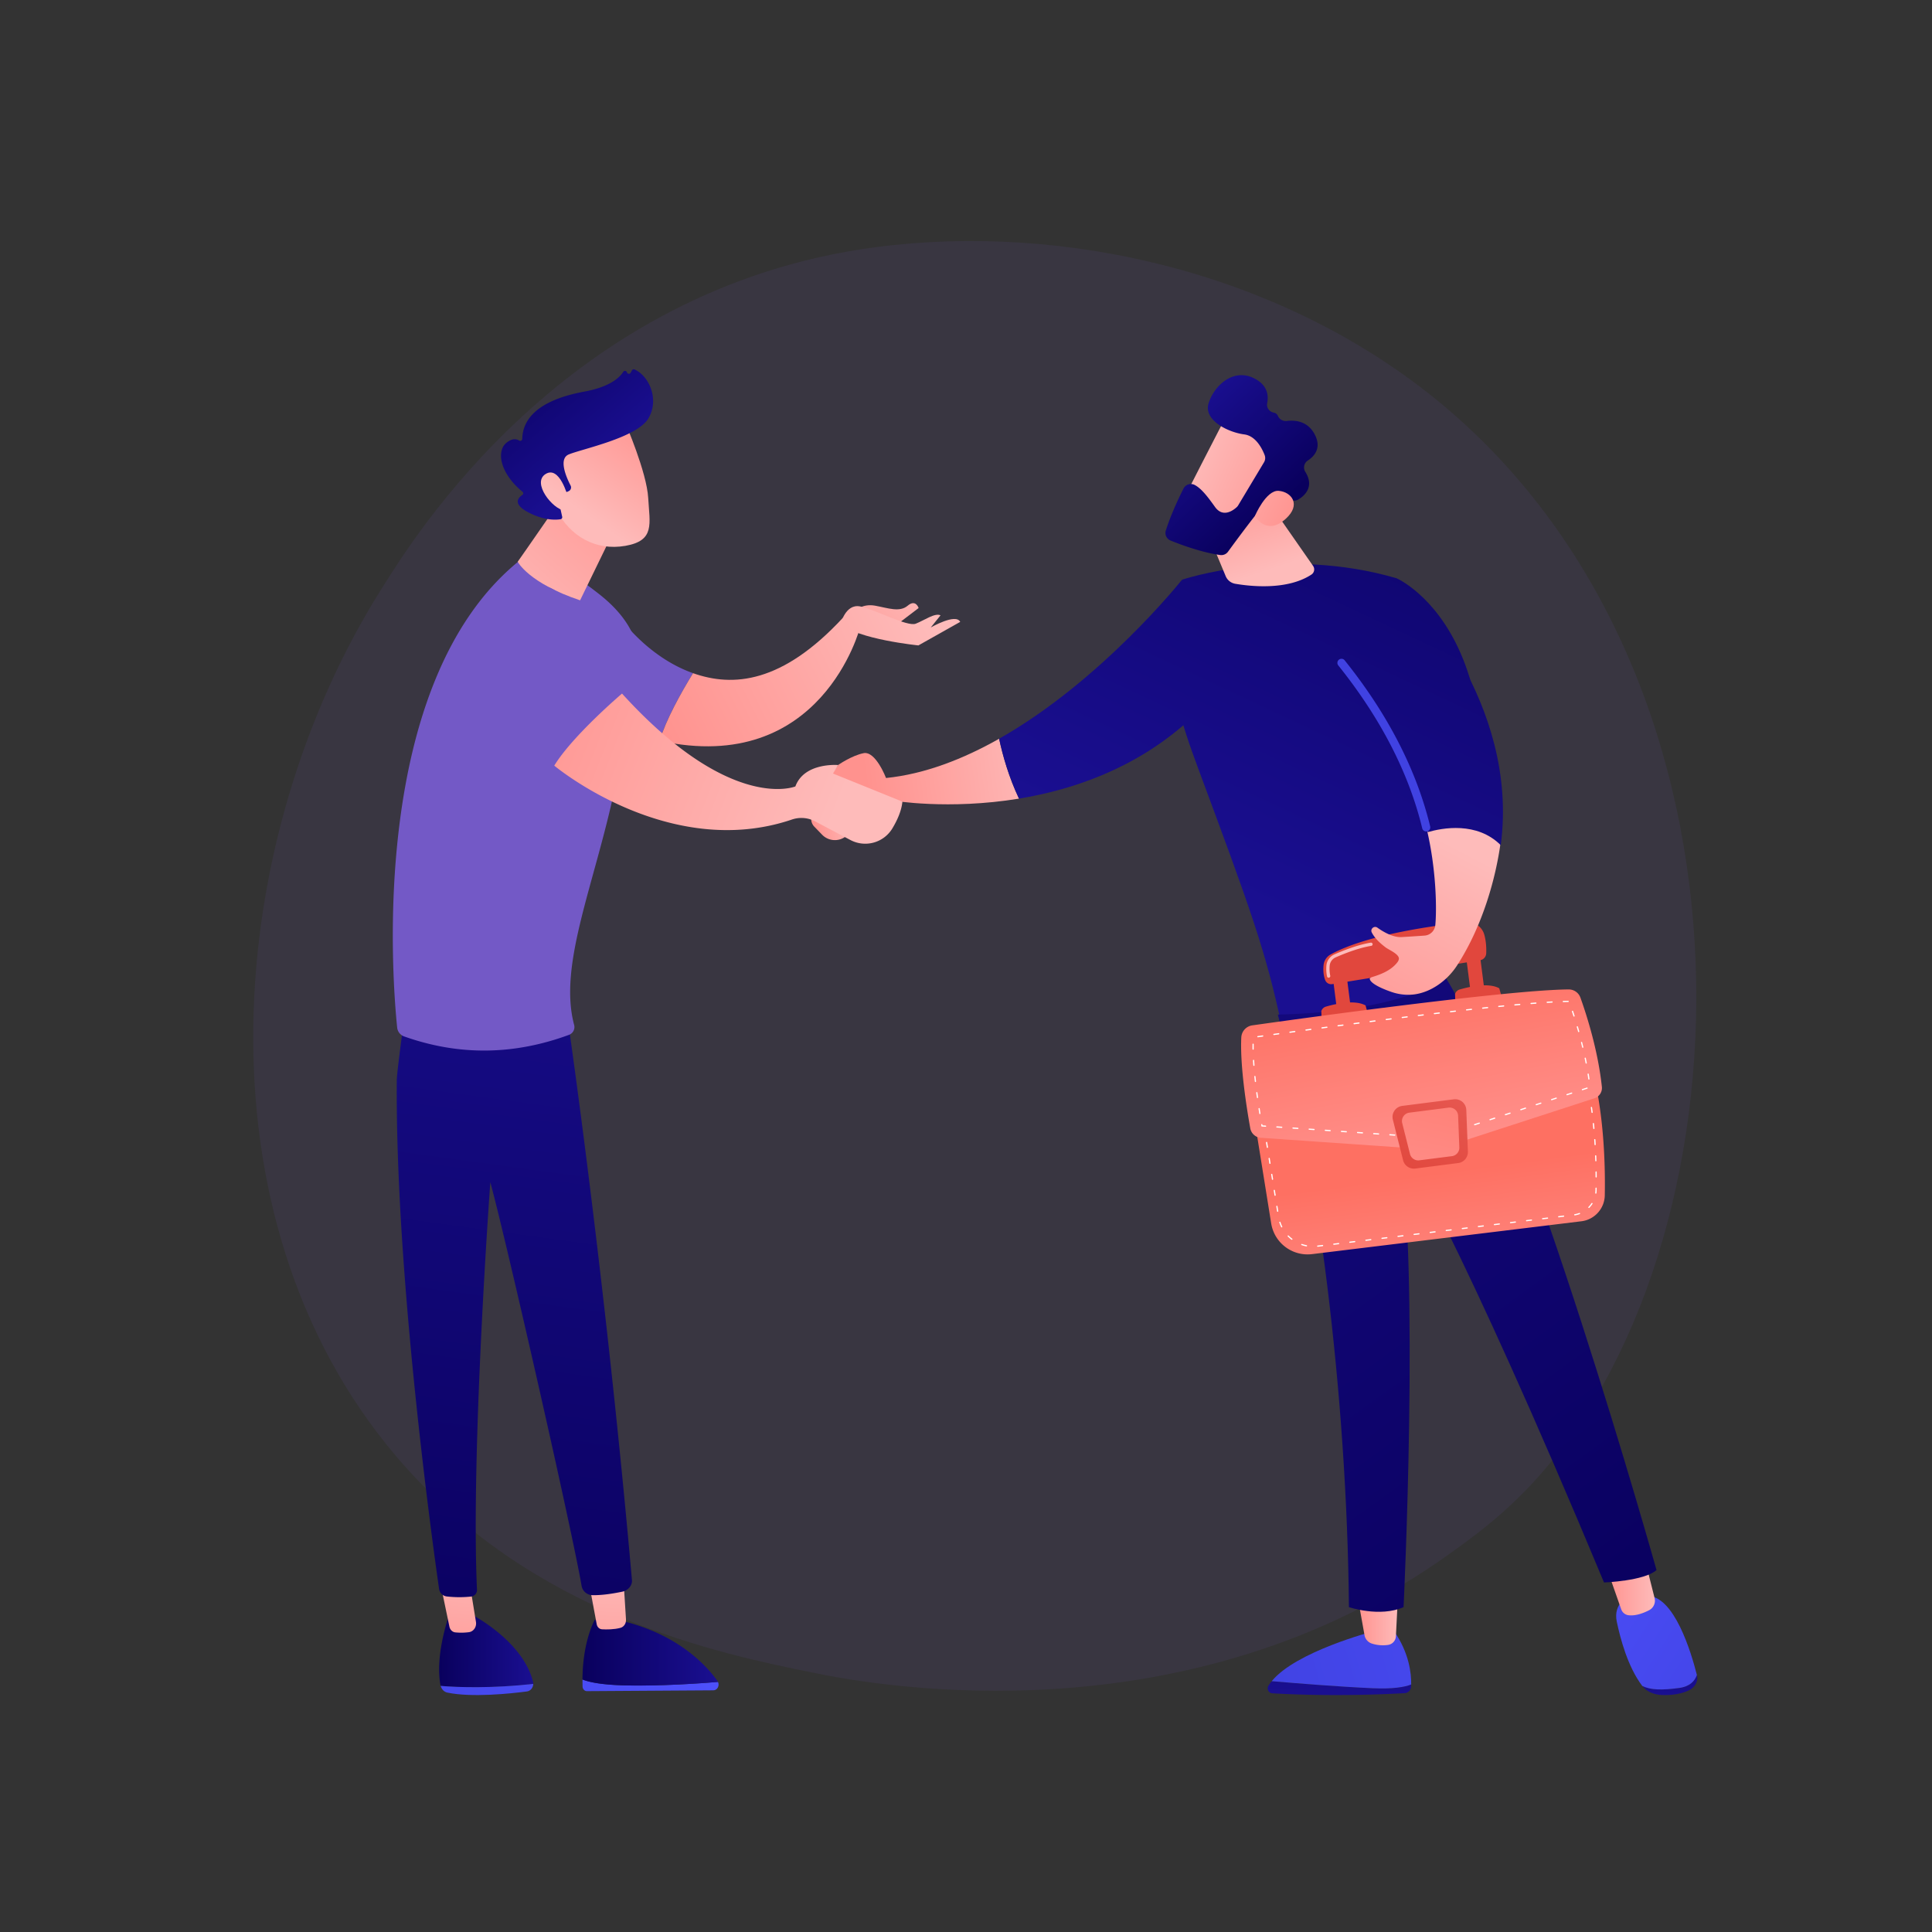 <svg xmlns="http://www.w3.org/2000/svg" xmlns:xlink="http://www.w3.org/1999/xlink" viewBox="0 0 3710 3710"><rect x="0" y="0" width="3710" height="3710" fill="#333333" stroke="none"/><defs><style>.cls-1,.cls-38{fill:#7359c6;}.cls-1{opacity:0.1;}.cls-2{fill:url(#linear-gradient);}.cls-3{fill:url(#linear-gradient-2);}.cls-4{fill:url(#linear-gradient-3);}.cls-5{fill:url(#linear-gradient-4);}.cls-6{fill:url(#linear-gradient-5);}.cls-7{fill:url(#linear-gradient-6);}.cls-8{fill:url(#linear-gradient-7);}.cls-9{fill:url(#linear-gradient-8);}.cls-10{fill:url(#linear-gradient-9);}.cls-11{fill:url(#linear-gradient-10);}.cls-12{fill:url(#linear-gradient-11);}.cls-13{fill:url(#linear-gradient-12);}.cls-14{fill:url(#linear-gradient-13);}.cls-15{fill:url(#linear-gradient-14);}.cls-16{fill:url(#linear-gradient-15);}.cls-17{fill:url(#linear-gradient-16);}.cls-18{fill:#fff;}.cls-19{fill:url(#linear-gradient-17);}.cls-20{fill:url(#linear-gradient-18);}.cls-21{fill:url(#linear-gradient-19);}.cls-22{fill:url(#linear-gradient-20);}.cls-23{fill:url(#linear-gradient-21);}.cls-24{fill:url(#linear-gradient-22);}.cls-25{fill:url(#linear-gradient-23);}.cls-26{fill:url(#linear-gradient-24);}.cls-27{fill:url(#linear-gradient-25);}.cls-28{fill:url(#linear-gradient-26);}.cls-29{fill:url(#linear-gradient-27);}.cls-30{fill:url(#linear-gradient-28);}.cls-31{fill:url(#linear-gradient-29);}.cls-32{fill:url(#linear-gradient-30);}.cls-33{fill:url(#linear-gradient-31);}.cls-34{fill:url(#linear-gradient-32);}.cls-35{fill:url(#linear-gradient-33);}.cls-36{fill:url(#linear-gradient-34);}.cls-37{fill:url(#linear-gradient-35);}.cls-39{fill:url(#linear-gradient-36);}.cls-40{fill:url(#linear-gradient-37);}.cls-41{fill:url(#linear-gradient-38);}.cls-42{fill:url(#linear-gradient-39);}.cls-43{fill:url(#linear-gradient-40);}.cls-44{fill:url(#linear-gradient-41);}.cls-45{fill:url(#linear-gradient-42);}.cls-46{fill:url(#linear-gradient-43);}</style><linearGradient id="linear-gradient" x1="-2163.5" y1="-9947.34" x2="-2079" y2="-9947.34" gradientTransform="translate(-2397 -7779.74) rotate(168.9)" gradientUnits="userSpaceOnUse"><stop offset="0" stop-color="#febbba"/><stop offset="1" stop-color="#ff928e"/></linearGradient><linearGradient id="linear-gradient-2" x1="2005.25" y1="1461.12" x2="1663.72" y2="1511.04" gradientTransform="matrix(1, 0, 0, 1, 0, 0)" xlink:href="#linear-gradient"/><linearGradient id="linear-gradient-3" x1="2535.43" y1="472.93" x2="2021.35" y2="1567.26" gradientUnits="userSpaceOnUse"><stop offset="0" stop-color="#09005d"/><stop offset="1" stop-color="#1a0f91"/></linearGradient><linearGradient id="linear-gradient-4" x1="2918.1" y1="652.69" x2="2404.02" y2="1747.03" xlink:href="#linear-gradient-3"/><linearGradient id="linear-gradient-5" x1="1142.79" y1="1096.78" x2="1081.1" y2="911.69" gradientTransform="translate(1290.1)" xlink:href="#linear-gradient"/><linearGradient id="linear-gradient-6" x1="2288.78" y1="869.65" x2="2510.53" y2="966.06" gradientTransform="matrix(1, 0, 0, 1, 0, 0)" xlink:href="#linear-gradient"/><linearGradient id="linear-gradient-7" x1="5260.42" y1="5126.7" x2="5525.32" y2="5126.7" gradientTransform="matrix(-0.69, -0.73, -0.73, 0.69, 9787.37, 1318.79)" xlink:href="#linear-gradient-3"/><linearGradient id="linear-gradient-8" x1="2274.96" y1="901.43" x2="2496.71" y2="997.84" gradientTransform="matrix(1, 0, 0, 1, 0, 0)" xlink:href="#linear-gradient"/><linearGradient id="linear-gradient-9" x1="2176.8" y1="2772.83" x2="2181.9" y2="3259.79" gradientTransform="matrix(-1, 0, 0, 1, 4753.76, 0)" xlink:href="#linear-gradient-3"/><linearGradient id="linear-gradient-10" x1="3375.07" y1="2983.83" x2="2377.19" y2="3268.25" gradientUnits="userSpaceOnUse"><stop offset="0" stop-color="#4f52ff"/><stop offset="1" stop-color="#4042e2"/></linearGradient><linearGradient id="linear-gradient-11" x1="2069.32" y1="3112.25" x2="2146.95" y2="3112.25" gradientTransform="matrix(-1, 0, 0, 1, 4753.76, 0)" xlink:href="#linear-gradient"/><linearGradient id="linear-gradient-12" x1="1542.57" y1="2779.46" x2="1547.66" y2="3266.42" gradientTransform="matrix(-1, 0, 0, 1, 4753.76, 0)" xlink:href="#linear-gradient-3"/><linearGradient id="linear-gradient-13" x1="2818.77" y1="2926.02" x2="3440.63" y2="3330.96" xlink:href="#linear-gradient-10"/><linearGradient id="linear-gradient-14" x1="1575.81" y1="3047.54" x2="1668.59" y2="3047.54" gradientTransform="matrix(-1, 0, 0, 1, 4753.76, 0)" xlink:href="#linear-gradient"/><linearGradient id="linear-gradient-15" x1="-770.27" y1="3183.76" x2="645.35" y2="1226.59" gradientTransform="matrix(-1, 0, 0, 1, 2420.76, 0)" xlink:href="#linear-gradient-3"/><linearGradient id="linear-gradient-16" x1="2756.03" y1="2252.27" x2="2796.75" y2="2548.63" gradientUnits="userSpaceOnUse"><stop offset="0" stop-color="#fe7062"/><stop offset="1" stop-color="#ff928e"/></linearGradient><linearGradient id="linear-gradient-17" x1="302.08" y1="88.28" x2="307.17" y2="-235.81" gradientTransform="translate(1990 -609.6) rotate(-7.3)" gradientUnits="userSpaceOnUse"><stop offset="0" stop-color="#e1473d"/><stop offset="1" stop-color="#e9605a"/></linearGradient><linearGradient id="linear-gradient-18" x1="301.28" y1="88.35" x2="306.37" y2="-235.73" xlink:href="#linear-gradient-17"/><linearGradient id="linear-gradient-19" x1="560.92" y1="92.35" x2="566.01" y2="-231.74" xlink:href="#linear-gradient-17"/><linearGradient id="linear-gradient-20" x1="560.08" y1="92.42" x2="565.17" y2="-231.67" xlink:href="#linear-gradient-17"/><linearGradient id="linear-gradient-21" x1="428.84" y1="90.48" x2="433.93" y2="-233.59" xlink:href="#linear-gradient-17"/><linearGradient id="linear-gradient-22" x1="2591.6" y1="1804.88" x2="2594.99" y2="1477.41" gradientTransform="matrix(1, 0, 0, 1, 0, 0)" xlink:href="#linear-gradient"/><linearGradient id="linear-gradient-23" x1="2692.88" y1="1875.47" x2="2758.49" y2="2230.64" xlink:href="#linear-gradient-16"/><linearGradient id="linear-gradient-24" x1="2705.19" y1="2268.44" x2="2827.36" y2="2002.05" gradientTransform="matrix(1, 0, 0, 1, 0, 0)" xlink:href="#linear-gradient-17"/><linearGradient id="linear-gradient-25" x1="2808.16" y1="1904.86" x2="2714.84" y2="2323.95" xlink:href="#linear-gradient-16"/><linearGradient id="linear-gradient-26" x1="2813.18" y1="1634.39" x2="2603.1" y2="2038.39" gradientTransform="matrix(1, 0, 0, 1, 0, 0)" xlink:href="#linear-gradient"/><linearGradient id="linear-gradient-27" x1="3072.2" y1="725.08" x2="2558.12" y2="1819.41" xlink:href="#linear-gradient-3"/><linearGradient id="linear-gradient-28" x1="4252.61" y1="-373.4" x2="2921.97" y2="1131.57" xlink:href="#linear-gradient-10"/><linearGradient id="linear-gradient-29" x1="-446.86" y1="3169.18" x2="-266.08" y2="3169.18" gradientTransform="translate(1290.1)" xlink:href="#linear-gradient-3"/><linearGradient id="linear-gradient-30" x1="5.73" y1="2955.9" x2="-651.98" y2="3472.34" gradientTransform="translate(1290.1)" xlink:href="#linear-gradient-10"/><linearGradient id="linear-gradient-31" x1="-396.59" y1="2963.36" x2="-431.12" y2="3264.74" gradientTransform="translate(1290.1)" xlink:href="#linear-gradient"/><linearGradient id="linear-gradient-32" x1="122.57" y1="3104.49" x2="-535.15" y2="3620.92" gradientTransform="translate(1290.1)" xlink:href="#linear-gradient-10"/><linearGradient id="linear-gradient-33" x1="-171.57" y1="3173.77" x2="88.67" y2="3173.77" gradientTransform="translate(1290.1)" xlink:href="#linear-gradient-3"/><linearGradient id="linear-gradient-34" x1="-7.72" y1="2934.81" x2="-42.26" y2="3236.2" gradientTransform="translate(993.21 65.77) rotate(-3.61)" xlink:href="#linear-gradient"/><linearGradient id="linear-gradient-35" x1="883.98" y1="3308" x2="1139.65" y2="1436.96" xlink:href="#linear-gradient-3"/><linearGradient id="linear-gradient-36" x1="956.42" y1="1203.01" x2="1229.65" y2="898.25" gradientTransform="matrix(1, 0, 0, 1, 0, 0)" xlink:href="#linear-gradient"/><linearGradient id="linear-gradient-37" x1="1115.78" y1="982.38" x2="1248.89" y2="794.97" gradientTransform="matrix(1, 0, 0, 1, 0, 0)" xlink:href="#linear-gradient"/><linearGradient id="linear-gradient-38" x1="961.43" y1="664.98" x2="1159.73" y2="897.24" xlink:href="#linear-gradient-3"/><linearGradient id="linear-gradient-39" x1="1064.21" y1="945.75" x2="1197.32" y2="758.35" gradientTransform="matrix(1, 0, 0, 1, 0, 0)" xlink:href="#linear-gradient"/><linearGradient id="linear-gradient-40" x1="1772.58" y1="1168.4" x2="1268.04" y2="1419.38" gradientTransform="matrix(1, 0, 0, 1, 0, 0)" xlink:href="#linear-gradient"/><linearGradient id="linear-gradient-41" x1="1765.19" y1="1105.45" x2="1592.61" y2="1285.7" gradientTransform="matrix(1, 0, 0, 1, 0, 0)" xlink:href="#linear-gradient"/><linearGradient id="linear-gradient-42" x1="1774.98" y1="1165.43" x2="1270.44" y2="1416.41" gradientTransform="matrix(1, 0, 0, 1, 0, 0)" xlink:href="#linear-gradient"/><linearGradient id="linear-gradient-43" x1="1596.96" y1="1585.13" x2="958.55" y2="1335.55" gradientTransform="matrix(1, 0, 0, 1, 0, 0)" xlink:href="#linear-gradient"/></defs><title>SHAKEHAND</title><g id="Illustration"><path class="cls-1" d="M2936.13,2855.26c-56.9,59.9-110.74,98.53-153.28,129-500,358.77-1091.68,254.19-1217.42,228.65-185.69-37.71-544.61-110.61-804.11-415.77C368.73,2335.5,429.86,1608.13,734.38,1128c55.71-87.83,349.94-575.29,948-653.46,361.92-47.31,783.81,48.11,1089.32,304.07C3413,1315.89,3367.33,2401.3,2936.13,2855.26Z"/><path class="cls-2" d="M1642.2,1566.43s-58.1-38.11-66.15-29.33c-2.86,3.13-9.55,13.76-15.78,25.36a21.32,21.32,0,0,0,3.42,24.93l15,15.49c14.27,14.75,38.43,13.69,51-2.51C1636.05,1592.19,1641.11,1581.17,1642.2,1566.43Z"/><path class="cls-3" d="M1701.44,1494s-19.94-52.49-43.23-47.68-48.77,22.7-48.77,22.7l-37.42,50.6s105,41.38,142,17.67c0,0,107.29,18.54,242.77-3.69-19.61-41.41-31.3-82.86-38.16-115C1850,1457.42,1776.08,1486.43,1701.44,1494Z"/><path class="cls-4" d="M2269.75,1113.29s-153.6,193.47-351.14,305.29c6.86,32.18,18.55,73.63,38.16,115,102.48-16.82,221.08-56.95,321.62-146.12Z"/><path class="cls-5" d="M2461.32,1970.81c-30-142.69-60.08-225.3-160.66-495.77-31.66-85.11-60.4-171.22-46.51-261l15.6-100.79s195.48-66.15,412.16-2.79c0,0,295.62,128.43,94.83,762.68C2686.23,1974.44,2580.31,2003.29,2461.32,1970.81Z"/><path class="cls-6" d="M2303,984.66l50.69,121.77a24.27,24.27,0,0,0,18.33,14.58c29.22,5,99.9,12.84,146.32-17.68a11.81,11.81,0,0,0,3.16-16.59L2427.88,952.3Z"/><path class="cls-7" d="M2355.45,798.35c-2.13,2-89.84,174.25-89.84,174.25l99.41,48,107.39-150.9S2391.09,764.8,2355.45,798.35Z"/><path class="cls-8" d="M2427.23,887.79l-49.58,82.66a15.53,15.53,0,0,1-2.72,3.38c-5.9,5.49-26.1,21.47-41.71-.28-13.31-18.55-25.79-35.4-39.17-42.36a15.85,15.85,0,0,0-21.39,7c-8.17,16.19-24,49.19-33.93,80.49a15.78,15.78,0,0,0,9.18,19.36c20.13,8.15,59.92,22.9,95.22,27.77a15.84,15.84,0,0,0,15-6.37c15.19-20.81,58-79,72.62-93.51,13.57-13.53,38.62-8.43,49.91-5.19a15.91,15.91,0,0,0,12.67-1.66c11.45-6.9,31.44-24.08,13.16-53.16a15.87,15.87,0,0,1,4.9-21.56c12.79-8.41,26.67-24.2,13.45-49.77-13.39-25.89-37.28-28.21-53.56-26.22-7.2.88-14.52-2.9-17.28-9.61a10.48,10.48,0,0,0-8.18-6.44c-8.53-1.74-14.13-9.54-12.46-18.08,2.87-14.65.71-33.68-22.68-46.53-42.89-23.59-80.46,14.84-90,47.28s38.41,55.36,68.58,59.19c22.15,2.81,34.3,27,39.19,39.64A15.85,15.85,0,0,1,2427.23,887.79Z"/><path class="cls-9" d="M2409.85,990.72s21.34-50.2,45.75-48.15,43.63,26.37,13.37,53.71C2431.34,1030.29,2409.85,990.72,2409.85,990.72Z"/><path class="cls-10" d="M2442.08,3228.34c47.21,4.08,129.15,10.71,193.74,13.55,38.83,1.71,61.19-2.09,74.06-7.24,0,1.45-.06,2.82-.12,4.09a13.35,13.35,0,0,1-12.69,12.62c-122.06,6.81-219.13,2.36-253.69.26a9.52,9.52,0,0,1-7.75-14.3A77.9,77.9,0,0,1,2442.08,3228.34Z"/><path class="cls-11" d="M2635.82,3241.89c-64.59-2.84-146.53-9.47-193.74-13.55,46.41-57,193.74-95.33,193.74-95.33h41.61c28.62,41.25,32.76,80.53,32.45,101.64C2697,3239.8,2674.65,3243.6,2635.82,3241.89Z"/><path class="cls-12" d="M2684.44,3065.08l-3.9,77.05a17.58,17.58,0,0,1-15,16.55,68.32,68.32,0,0,1-31.26-2.59,20.8,20.8,0,0,1-14-16l-13.46-75Z"/><path class="cls-13" d="M3224.9,3241.32c20.47-2.86,29.73-13.5,33.62-24.87a2.81,2.81,0,0,0,.08.31c3,12-4,24.42-17.94,30.34-16.87,7.14-35.32,8.36-49.64,7.77-15.37-.63-29.47-7-37.23-17.17l-.11-.15C3169.1,3245.18,3190.75,3246.08,3224.9,3241.32Z"/><path class="cls-14" d="M3128.37,3064.58h34.31c52.27-1.06,85.09,109.18,95.84,151.87-3.89,11.37-13.15,22-33.62,24.87-34.15,4.76-55.8,3.86-71.22-3.77-28.24-37.16-42.24-91.59-49-123.35C3097.06,3078.08,3128.37,3064.58,3128.37,3064.58Z"/><path class="cls-15" d="M3158.27,2993.07l19.06,75.78a20.56,20.56,0,0,1-10.71,23.31c-10.66,5.48-25.66,11.22-39.45,9.56a17.18,17.18,0,0,1-14-11.46l-28-79.73Z"/><path class="cls-16" d="M3181,3015c-23.71,21-100.82,23.81-100.82,23.81-277.76-666.66-393.56-850.19-393.56-850.19,40.11,251.63,8.64,897.52,8.64,897.52-45.83,20.22-104.93,0-104.93,0-3.72-412-61.72-854.6-136.52-1137.83,187.74-4.22,289.76-45.15,322.36-70.93C2932.66,2129.64,3181,3015,3181,3015Z"/><path class="cls-17" d="M2406.52,2134.57l34.54,214.86a70.76,70.76,0,0,0,78.57,58.83l517-63.06a51.07,51.07,0,0,0,45-49.56c1.1-55.52-1.08-154.32-24.38-244.34Z"/><path class="cls-18" d="M2530.47,2394.12a1.16,1.16,0,0,1-.14-2.32l9.25-1.13a1.13,1.13,0,0,1,1.3,1,1.17,1.17,0,0,1-1,1.3l-9.26,1.13Zm-21.65-.69a.9.9,0,0,1-.23,0,67.73,67.73,0,0,1-9.14-2.45,1.16,1.16,0,1,1,.75-2.2,66.62,66.62,0,0,0,8.84,2.36,1.18,1.18,0,0,1,.92,1.37A1.16,1.16,0,0,1,2508.82,2393.43Zm52.5-3.07a1.18,1.18,0,0,1-1.16-1,1.17,1.17,0,0,1,1-1.3l9.25-1.13a1.14,1.14,0,0,1,1.3,1,1.17,1.17,0,0,1-1,1.3l-9.26,1.13Zm30.85-3.77a1.16,1.16,0,0,1-.14-2.32l9.26-1.13a1.15,1.15,0,0,1,1.3,1,1.16,1.16,0,0,1-1,1.29l-9.25,1.13Zm30.86-3.76a1.16,1.16,0,0,1-.15-2.32l9.26-1.13a1.15,1.15,0,0,1,1.3,1,1.17,1.17,0,0,1-1,1.3l-9.25,1.13Zm-142.29-2a1.17,1.17,0,0,1-.71-.24,68,68,0,0,1-7.11-6.26,1.16,1.16,0,0,1,1.65-1.64,66.67,66.67,0,0,0,6.87,6,1.16,1.16,0,0,1-.7,2.09Zm173.14-1.72a1.17,1.17,0,0,1-.14-2.33l9.25-1.13a1.14,1.14,0,0,1,1.3,1,1.17,1.17,0,0,1-1,1.3l-9.26,1.13Zm30.85-3.77a1.16,1.16,0,0,1-.14-2.32l9.25-1.13a1.14,1.14,0,0,1,1.3,1,1.16,1.16,0,0,1-1,1.29l-9.26,1.13Zm30.85-3.76a1.17,1.17,0,0,1-1.15-1,1.15,1.15,0,0,1,1-1.29l9.26-1.13a1.13,1.13,0,0,1,1.29,1,1.16,1.16,0,0,1-1,1.3l-9.25,1.13Zm30.86-3.76a1.17,1.17,0,0,1-.15-2.33l9.26-1.13a1.15,1.15,0,0,1,1.3,1,1.17,1.17,0,0,1-1,1.3l-9.25,1.13Zm30.85-3.77a1.16,1.16,0,0,1-.14-2.32l9.25-1.13a1.14,1.14,0,0,1,1.3,1,1.15,1.15,0,0,1-1,1.29l-9.26,1.13Zm30.85-3.76a1.17,1.17,0,0,1-1.16-1,1.16,1.16,0,0,1,1-1.29l9.25-1.13a1.14,1.14,0,0,1,1.3,1,1.17,1.17,0,0,1-1,1.3l-9.26,1.13ZM2461.19,2357a1.15,1.15,0,0,1-1-.66,66.25,66.25,0,0,1-3.56-8.79,1.16,1.16,0,0,1,.74-1.47,1.18,1.18,0,0,1,1.47.75,66.43,66.43,0,0,0,3.44,8.49,1.18,1.18,0,0,1-.53,1.56A1.2,1.2,0,0,1,2461.19,2357Zm377.81-.5a1.17,1.17,0,0,1-.15-2.33l9.26-1.13a1.15,1.15,0,0,1,1.3,1,1.17,1.17,0,0,1-1,1.3l-9.25,1.13Zm30.85-3.77a1.16,1.16,0,0,1-.14-2.32l9.25-1.13a1.15,1.15,0,0,1,1.3,1,1.16,1.16,0,0,1-1,1.29l-9.26,1.13Zm30.85-3.76a1.17,1.17,0,0,1-1.16-1,1.15,1.15,0,0,1,1-1.29l9.25-1.13a1.14,1.14,0,0,1,1.3,1,1.16,1.16,0,0,1-1,1.3l-9.26,1.13Zm30.85-3.76a1.17,1.17,0,0,1-.14-2.33l9.26-1.12a1.13,1.13,0,0,1,1.3,1,1.18,1.18,0,0,1-1,1.3l-9.25,1.13Zm30.86-3.77a1.16,1.16,0,0,1-.15-2.32l9.26-1.13a1.15,1.15,0,0,1,1.3,1,1.17,1.17,0,0,1-1,1.3l-9.25,1.12Zm30.85-3.76a1.16,1.16,0,0,1-.14-2.32l9.25-1.13a1.15,1.15,0,0,1,1.3,1,1.17,1.17,0,0,1-1,1.3l-9.26,1.13Zm30.84-3.81a1.16,1.16,0,0,1-.19-2.31,48.82,48.82,0,0,0,8.79-2.32,1.16,1.16,0,1,1,.81,2.18,50.09,50.09,0,0,1-9.22,2.44ZM2453.45,2327a1.17,1.17,0,0,1-1.15-1l-1.48-9.21a1.16,1.16,0,0,1,1-1.33,1.15,1.15,0,0,1,1.33,1l1.48,9.21a1.16,1.16,0,0,1-1,1.33Zm597.73-7.33a1.15,1.15,0,0,1-.83-2,47.86,47.86,0,0,0,5.67-7.1,1.17,1.17,0,1,1,1.95,1.28,49.53,49.53,0,0,1-5.95,7.44A1.14,1.14,0,0,1,3051.18,2319.71Zm-602.66-23.36a1.16,1.16,0,0,1-1.15-1l-1.48-9.2a1.16,1.16,0,1,1,2.3-.37l1.48,9.2a1.17,1.17,0,0,1-1,1.34Zm615.95-4.14h-.15a1.18,1.18,0,0,1-1-1.31,45.16,45.16,0,0,0,.38-5.1l.07-4.08a1.17,1.17,0,0,1,1.17-1.14h0a1.17,1.17,0,0,1,1.15,1.18l-.08,4.09a52.4,52.4,0,0,1-.39,5.35A1.16,1.16,0,0,1,3064.47,2292.21Zm-620.89-26.55a1.16,1.16,0,0,1-1.15-1l-1.48-9.2a1.17,1.17,0,0,1,1-1.34,1.15,1.15,0,0,1,1.33,1l1.48,9.2a1.17,1.17,0,0,1-1,1.34Zm621.49-4.51a1.16,1.16,0,0,1-1.17-1.16q0-4.54-.07-9.32a1.16,1.16,0,0,1,1.15-1.18h0a1.17,1.17,0,0,1,1.17,1.15c0,3.19.06,6.31.07,9.34a1.16,1.16,0,0,1-1.16,1.17ZM2438.65,2235a1.17,1.17,0,0,1-1.15-1l-1.48-9.21a1.16,1.16,0,0,1,1-1.33,1.14,1.14,0,0,1,1.34,1l1.48,9.21a1.16,1.16,0,0,1-1,1.33Zm625.87-4.91a1.17,1.17,0,0,1-1.17-1.13q-.15-4.59-.33-9.32a1.16,1.16,0,0,1,1.12-1.21h0a1.17,1.17,0,0,1,1.17,1.12c.12,3.16.24,6.27.33,9.33a1.17,1.17,0,0,1-1.13,1.21Zm-630.8-25.78a1.16,1.16,0,0,1-1.15-1l-1.49-9.21a1.16,1.16,0,0,1,1-1.33,1.13,1.13,0,0,1,1.33,1l1.49,9.21a1.17,1.17,0,0,1-1,1.34Zm629.36-5.28a1.17,1.17,0,0,1-1.17-1.1q-.28-4.6-.61-9.3a1.17,1.17,0,0,1,1.09-1.24,1.15,1.15,0,0,1,1.24,1.09c.21,3.13.42,6.23.61,9.31a1.17,1.17,0,0,1-1.09,1.24Zm-634.3-25.41a1.17,1.17,0,0,1-1.15-1l-1.48-9.2a1.17,1.17,0,0,1,1-1.34,1.15,1.15,0,0,1,1.34,1l1.48,9.21a1.17,1.17,0,0,1-1,1.34Zm631.91-5.59a1.17,1.17,0,0,1-1.16-1.06c-.29-3.07-.59-6.16-.92-9.27a1.17,1.17,0,0,1,2.32-.24c.33,3.11.63,6.21.92,9.29a1.17,1.17,0,0,1-1,1.27Zm-636.84-25.09a1.16,1.16,0,0,1-1.15-1l-1.48-9.21a1.15,1.15,0,0,1,1-1.34,1.17,1.17,0,0,1,1.34,1l1.48,9.2a1.17,1.17,0,0,1-1,1.34Zm633.41-5.81a1.16,1.16,0,0,1-1.15-1c-.4-3.06-.81-6.14-1.25-9.23a1.17,1.17,0,0,1,1-1.31,1.14,1.14,0,0,1,1.32,1q.64,4.64,1.25,9.26a1.17,1.17,0,0,1-1,1.3Zm-619.63-5.36a1.15,1.15,0,0,1-1.15-1,1.17,1.17,0,0,1,1-1.31l9.25-1.18a1.13,1.13,0,0,1,1.31,1,1.16,1.16,0,0,1-1,1.3l-9.25,1.19Zm30.83-3.94a1.17,1.17,0,0,1-.15-2.32l9.25-1.18a1.14,1.14,0,0,1,1.31,1,1.17,1.17,0,0,1-1,1.31l-9.25,1.18Zm30.83-3.94a1.17,1.17,0,0,1-.15-2.33l9.25-1.18a1.12,1.12,0,0,1,1.31,1,1.16,1.16,0,0,1-1,1.3l-9.25,1.19Zm30.83-3.95a1.17,1.17,0,0,1-1.16-1,1.16,1.16,0,0,1,1-1.3l9.25-1.19a1.13,1.13,0,0,1,1.31,1,1.18,1.18,0,0,1-1,1.31l-9.25,1.18ZM2561,2116a1.17,1.17,0,0,1-.15-2.33l9.25-1.18a1.12,1.12,0,0,1,1.31,1,1.16,1.16,0,0,1-1,1.3l-9.25,1.19Zm30.83-3.95a1.17,1.17,0,0,1-.15-2.32l9.25-1.19a1.13,1.13,0,0,1,1.31,1,1.18,1.18,0,0,1-1,1.31l-9.25,1.18Zm30.83-3.94a1.17,1.17,0,0,1-.15-2.33l9.25-1.18a1.13,1.13,0,0,1,1.31,1,1.16,1.16,0,0,1-1,1.3l-9.25,1.19Zm430.07-1.72a1.16,1.16,0,0,1-1.15-1q-.78-4.58-1.63-9.16a1.17,1.17,0,1,1,2.3-.42c.56,3.06,1.1,6.13,1.63,9.19a1.18,1.18,0,0,1-1,1.35Zm-399.24-2.23a1.16,1.16,0,0,1-.15-2.32l9.25-1.19a1.16,1.16,0,0,1,1.31,1,1.18,1.18,0,0,1-1,1.31l-9.25,1.18Zm30.83-3.94a1.16,1.16,0,0,1-1.15-1,1.17,1.17,0,0,1,1-1.31l9.25-1.18a1.16,1.16,0,1,1,.3,2.31l-9.25,1.19Zm30.83-3.95a1.17,1.17,0,0,1-.15-2.32l9.25-1.19a1.15,1.15,0,0,1,1.31,1,1.18,1.18,0,0,1-1,1.31l-9.25,1.18Zm30.83-3.95a1.16,1.16,0,0,1-1.16-1,1.18,1.18,0,0,1,1-1.31l9.25-1.18a1.15,1.15,0,0,1,1.31,1,1.16,1.16,0,0,1-1,1.3l-9.25,1.19Zm30.83-3.94a1.16,1.16,0,0,1-.15-2.32l9.25-1.19a1.13,1.13,0,0,1,1.31,1,1.17,1.17,0,0,1-1,1.31l-9.25,1.18Zm30.83-3.94a1.17,1.17,0,0,1-.15-2.33l9.25-1.18a1.15,1.15,0,0,1,1.31,1,1.16,1.16,0,0,1-1,1.3l-9.25,1.19Zm30.83-4a1.17,1.17,0,0,1-.15-2.32l9.25-1.19a1.14,1.14,0,0,1,1.31,1,1.18,1.18,0,0,1-1,1.31l-9.25,1.18Zm30.83-3.95a1.16,1.16,0,0,1-1.15-1,1.17,1.17,0,0,1,1-1.31l9.25-1.18a1.12,1.12,0,0,1,1.31,1,1.16,1.16,0,0,1-1,1.3l-9.25,1.19Zm177.51-.66a1.17,1.17,0,0,1-1.14-.91c-.66-3-1.35-6.06-2.06-9.08a1.17,1.17,0,1,1,2.27-.54c.72,3,1.4,6.07,2.07,9.12a1.17,1.17,0,0,1-.89,1.39Zm-146.68-3.28a1.16,1.16,0,0,1-.15-2.32l9.25-1.19a1.14,1.14,0,0,1,1.31,1,1.18,1.18,0,0,1-1,1.31l-9.25,1.18Zm30.83-3.95a1.17,1.17,0,0,1-.15-2.32l9.25-1.18a1.12,1.12,0,0,1,1.31,1,1.17,1.17,0,0,1-1,1.3l-9.25,1.19Zm30.83-3.94a1.17,1.17,0,0,1-.15-2.32l9.25-1.19a1.12,1.12,0,0,1,1.31,1,1.18,1.18,0,0,1-1,1.31l-9.25,1.18Zm30.83-4a1.17,1.17,0,0,1-.15-2.32l9.25-1.18a1.12,1.12,0,0,1,1.31,1,1.16,1.16,0,0,1-1,1.3l-9.25,1.18Zm30.83-3.94a1.16,1.16,0,0,1-.15-2.32l9.25-1.19a1.13,1.13,0,0,1,1.31,1,1.18,1.18,0,0,1-1,1.31l-9.25,1.18Z"/><path class="cls-19" d="M2537.88,1958.58l-.57-16.84a12.89,12.89,0,0,1,8.74-8.71c15.77-4.62,55.11-14.23,76.17-2.33l5.35,19Z"/><path class="cls-20" d="M2586.11,1936.13a23.23,23.23,0,0,1-11.14,1.42,10.14,10.14,0,0,1-8.92-8.77l-6.66-52.1,26.51-3.39,6.66,52.06A10.17,10.17,0,0,1,2586.11,1936.13Z"/><path class="cls-21" d="M2794.69,1925.72l-.57-16.84a12.88,12.88,0,0,1,8.75-8.71c15.76-4.62,55.1-14.24,76.16-2.33l5.35,19Z"/><path class="cls-22" d="M2842.92,1903.27a23.22,23.22,0,0,1-11.14,1.41,10.14,10.14,0,0,1-8.92-8.76l-7.37-57.59,26.52-3.39,7.36,57.55A10.16,10.16,0,0,1,2842.92,1903.27Z"/><path class="cls-23" d="M2558.33,1889.8l283.93-45.93a13.85,13.85,0,0,0,11.69-13c.42-9.13.09-22.67-3.74-36.26a33.16,33.16,0,0,0-35.44-23.76c-53.35,5.54-188.77,22.91-259.62,62a26.26,26.26,0,0,0-13.44,20.1c-.9,8.08-.83,18.71,3,29A12.38,12.38,0,0,0,2558.33,1889.8Z"/><path class="cls-24" d="M2551.33,1877.46a3.1,3.1,0,0,1-3-2.4,69.55,69.55,0,0,1-1.08-22.38,25.84,25.84,0,0,1,15.18-20c15.37-6.73,44.88-18.6,69.79-22.5a3.11,3.11,0,1,1,1,6.14c-24.22,3.79-53.16,15.45-68.26,22.05a19.57,19.57,0,0,0-11.51,15.12,64,64,0,0,0,1,20.12,3.1,3.1,0,0,1-2.32,3.73A2.92,2.92,0,0,1,2551.33,1877.46Z"/><path class="cls-25" d="M2404.76,1969c92-13,489.94-68.14,607.49-69a23.77,23.77,0,0,1,22.59,15.66c10.8,30,33.75,100.12,41.23,171.54a20.8,20.8,0,0,1-14.37,21.84l-257.85,83.8-93.86,12-288.71-19.94a22.2,22.2,0,0,1-20.37-18.16c-6.41-35.59-20-119.28-17.26-174.63A24.57,24.57,0,0,1,2404.76,1969Z"/><path class="cls-18" d="M2709.32,2183h-.08l-9.3-.64a1.17,1.17,0,0,1-1.09-1.25,1.23,1.23,0,0,1,1.25-1.08l9.3.64h0a1.11,1.11,0,0,1,.26-.07l9.25-1.18a1.13,1.13,0,0,1,1.31,1,1.17,1.17,0,0,1-1,1.3l-9.25,1.18a1.26,1.26,0,0,1-.27,0A1.14,1.14,0,0,1,2709.32,2183Zm-31-2.14h-.08l-9.3-.64a1.17,1.17,0,0,1-1.08-1.25,1.2,1.2,0,0,1,1.24-1.08l9.3.64a1.17,1.17,0,0,1-.08,2.33Zm62.37-1.87a1.17,1.17,0,0,1-1.16-1,1.16,1.16,0,0,1,1-1.3l9.25-1.19a1.12,1.12,0,0,1,1.3,1,1.17,1.17,0,0,1-1,1.31l-9.25,1.18Zm-93.38-.27h-.08l-9.3-.64a1.17,1.17,0,0,1-1.08-1.25,1.19,1.19,0,0,1,1.24-1.08l9.3.64a1.17,1.17,0,0,1-.08,2.33Zm-31-2.14h-.08l-9.3-.65a1.17,1.17,0,0,1-1.09-1.24,1.19,1.19,0,0,1,1.25-1.08l9.3.64a1.17,1.17,0,0,1-.08,2.33Zm155.21-1.53a1.17,1.17,0,0,1-.15-2.33l9.25-1.18a1.12,1.12,0,0,1,1.3,1,1.15,1.15,0,0,1-1,1.3l-9.25,1.19Zm-186.22-.61h-.08l-9.3-.64a1.16,1.16,0,1,1,.16-2.32l9.3.64a1.17,1.17,0,0,1-.08,2.33Zm-31-2.14h-.08l-9.3-.64a1.17,1.17,0,0,1,.16-2.33l9.3.65a1.17,1.17,0,0,1-.08,2.33Zm247.91-1.85a1.16,1.16,0,0,1-.36-2.27l8.87-2.89a1.18,1.18,0,0,1,1.47.75,1.17,1.17,0,0,1-.75,1.47l-8.86,2.89A1.57,1.57,0,0,1,2802.19,2170.44Zm-278.92-.3h-.08l-9.3-.64a1.17,1.17,0,0,1,.16-2.33l9.3.65a1.16,1.16,0,0,1-.08,2.32Zm-31-2.14h-.08l-9.31-.64a1.17,1.17,0,0,1-1.08-1.24A1.24,1.24,0,0,1,2483,2165l9.31.64a1.18,1.18,0,0,1,1.08,1.25A1.16,1.16,0,0,1,2492.27,2168Zm-31-2.14h-.08l-9.3-.64a1.17,1.17,0,0,1-1.09-1.25,1.22,1.22,0,0,1,1.24-1.08l9.31.64a1.18,1.18,0,0,1,1.08,1.25A1.16,1.16,0,0,1,2461.26,2165.86Zm-31-2.14h-.08l-7.76-.54-.6-3.3a1.17,1.17,0,0,1,2.3-.42l.27,1.52,5.95.41a1.17,1.17,0,0,1-.08,2.33Zm401.5-2.88a1.17,1.17,0,0,1-.36-2.28l8.87-2.88a1.16,1.16,0,1,1,.72,2.21l-8.86,2.89A1.19,1.19,0,0,1,2831.75,2160.84Zm29.56-9.61a1.17,1.17,0,0,1-.36-2.28l8.87-2.88a1.17,1.17,0,0,1,.72,2.22l-8.87,2.88A1.13,1.13,0,0,1,2861.31,2151.23Zm29.56-9.61a1.16,1.16,0,0,1-.36-2.27l8.87-2.89a1.17,1.17,0,0,1,.72,2.22l-8.87,2.88A1.13,1.13,0,0,1,2890.87,2141.62Zm-471.56-2.25a1.17,1.17,0,0,1-1.15-1q-.72-4.44-1.47-9.23a1.16,1.16,0,1,1,2.3-.36c.5,3.18,1,6.26,1.47,9.21a1.17,1.17,0,0,1-1,1.34Zm501.12-7.36a1.16,1.16,0,0,1-.36-2.27l8.87-2.88a1.16,1.16,0,1,1,.72,2.21l-8.87,2.89A1.49,1.49,0,0,1,2920.43,2132Zm29.56-9.6a1.17,1.17,0,0,1-.36-2.28l8.87-2.88a1.17,1.17,0,0,1,.72,2.22l-8.87,2.88A1.13,1.13,0,0,1,2950,2122.41Zm29.56-9.61a1.17,1.17,0,0,1-.36-2.28l8.87-2.88a1.17,1.17,0,0,1,.72,2.22l-8.87,2.88A1.13,1.13,0,0,1,2979.55,2112.8Zm-564.9-4.19a1.16,1.16,0,0,1-1.15-1c-.42-3-.85-6.12-1.26-9.25a1.17,1.17,0,0,1,2.31-.31c.42,3.13.83,6.21,1.26,9.24a1.17,1.17,0,0,1-1,1.32Zm594.46-5.42a1.16,1.16,0,0,1-.36-2.27l8.87-2.89a1.19,1.19,0,0,1,1.47.75,1.17,1.17,0,0,1-.75,1.47l-8.87,2.88A1.13,1.13,0,0,1,3009.11,2103.19Zm29.56-9.61a1.16,1.16,0,0,1-.36-2.27l8.87-2.88a1.16,1.16,0,0,1,.72,2.21l-8.87,2.89A1.49,1.49,0,0,1,3038.67,2093.58Zm-627.92-15.83a1.17,1.17,0,0,1-1.16-1c-.34-3.08-.68-6.18-1-9.29a1.17,1.17,0,1,1,2.32-.23c.32,3.09.66,6.18,1,9.26a1.17,1.17,0,0,1-1,1.29Zm640.31-4.69a1.16,1.16,0,0,1-1.15-1c-.43-3.07-.9-6.14-1.38-9.2a1.17,1.17,0,0,1,1-1.33,1.15,1.15,0,0,1,1.33,1q.74,4.61,1.39,9.24a1.17,1.17,0,0,1-1,1.31Zm-643.25-26.27a1.15,1.15,0,0,1-1.16-1.07q-.36-4.7-.64-9.33a1.16,1.16,0,0,1,1.09-1.23,1.1,1.1,0,0,1,1.24,1.09q.28,4.62.63,9.29a1.16,1.16,0,0,1-1.07,1.25Zm638.1-4.37a1.17,1.17,0,0,1-1.15-.94c-.59-3.07-1.21-6.11-1.84-9.13a1.16,1.16,0,0,1,2.28-.48c.64,3,1.25,6.09,1.85,9.17a1.16,1.16,0,0,1-.92,1.36A.86.86,0,0,1,3045.91,2042.42Zm-639.62-26.69a1.17,1.17,0,0,1-1.17-1.14q-.06-3.37,0-6.66v-2.69a1.15,1.15,0,0,1,1.16-1.16,1.14,1.14,0,0,1,1.17,1.17v2.68c0,2.18,0,4.38.06,6.62a1.17,1.17,0,0,1-1.15,1.18Zm633-3.69a1.16,1.16,0,0,1-1.13-.9c-.74-3.05-1.48-6.07-2.23-9a1.17,1.17,0,0,1,.85-1.42,1.15,1.15,0,0,1,1.41.85c.75,3,1.5,6,2.23,9.07a1.16,1.16,0,0,1-.86,1.4A.84.84,0,0,1,3039.3,2012Zm-623.85-20.17a1.17,1.17,0,0,1-.17-2.32l9.24-1.3a1.16,1.16,0,0,1,1.32,1,1.17,1.17,0,0,1-1,1.32l-9.24,1.3Zm30.8-4.3a1.17,1.17,0,0,1-.16-2.32l9.24-1.28a1.18,1.18,0,0,1,1.31,1,1.15,1.15,0,0,1-1,1.31l-9.25,1.28Zm30.8-4.25a1.17,1.17,0,0,1-.16-2.32l9.24-1.26a1.15,1.15,0,0,1,1.32,1,1.17,1.17,0,0,1-1,1.31l-9.24,1.26Zm554.42-1.38a1.16,1.16,0,0,1-1.12-.85c-.85-3.06-1.71-6-2.56-9a1.17,1.17,0,0,1,2.24-.65c.85,2.92,1.71,5.92,2.57,9a1.16,1.16,0,0,1-1.13,1.48Zm-523.61-2.81a1.17,1.17,0,0,1-.16-2.32l9.25-1.25a1.16,1.16,0,0,1,1.31,1,1.17,1.17,0,0,1-1,1.32l-9.24,1.25Zm30.82-4.15a1.17,1.17,0,0,1-.16-2.33l9.25-1.23a1.19,1.19,0,0,1,1.31,1,1.18,1.18,0,0,1-1,1.31l-9.24,1.23Zm30.82-4.1a1.17,1.17,0,0,1-1.16-1,1.16,1.16,0,0,1,1-1.3l9.25-1.23a1.16,1.16,0,0,1,.3,2.31l-9.25,1.22Zm30.82-4.05a1.17,1.17,0,0,1-1.16-1,1.16,1.16,0,0,1,1-1.3l9.25-1.21a1.19,1.19,0,0,1,1.31,1,1.17,1.17,0,0,1-1,1.3l-9.25,1.21Zm30.83-4a1.16,1.16,0,0,1-.15-2.32l9.22-1.18a1.23,1.23,0,0,1,1.25,1.16,1.09,1.09,0,0,1-1.07,1.16l-9.1,1.17Zm30.83-3.93a1.17,1.17,0,0,1-1.16-1,1.16,1.16,0,0,1,1-1.3l9.25-1.17a1.15,1.15,0,0,1,1.31,1,1.17,1.17,0,0,1-1,1.3l-9.25,1.17Zm30.84-3.87a1.16,1.16,0,0,1-.14-2.32l9.26-1.15a1.15,1.15,0,0,1,1.3,1,1.18,1.18,0,0,1-1,1.3L2693,1955Zm329.73-2.88a1.15,1.15,0,0,1-1.11-.81c-1-3.11-2-6.07-2.88-8.86a1.16,1.16,0,0,1,2.21-.73c.93,2.8,1.9,5.77,2.89,8.89a1.17,1.17,0,0,1-.76,1.46A1.1,1.1,0,0,1,3022.55,1952.15Zm-298.88-.91a1.16,1.16,0,0,1-.14-2.32l9.26-1.12a1.14,1.14,0,0,1,1.29,1,1.16,1.16,0,0,1-1,1.3l-9.26,1.12Zm30.86-3.71a1.16,1.16,0,0,1-.14-2.32l9.26-1.1a1.17,1.17,0,0,1,.28,2.32l-9.26,1.09Zm30.88-3.61a1.17,1.17,0,0,1-.14-2.33l9.27-1.06a1.14,1.14,0,0,1,1.29,1,1.17,1.17,0,0,1-1,1.29l-9.26,1.06Zm30.88-3.5a1.17,1.17,0,0,1-.13-2.33l9.28-1a1.13,1.13,0,0,1,1.28,1,1.16,1.16,0,0,1-1,1.28l-9.27,1Zm30.9-3.37a1.17,1.17,0,0,1-.12-2.33l9.27-1a1.17,1.17,0,1,1,.25,2.32l-9.27,1Zm30.92-3.21a1.16,1.16,0,0,1-.12-2.32l9.29-.92a1.16,1.16,0,0,1,1.27,1,1.18,1.18,0,0,1-1.05,1.28l-9.27.92Zm30.94-3a1.16,1.16,0,0,1-.11-2.32l9.29-.85a1.16,1.16,0,0,1,.21,2.32l-9.29.85Zm31-2.7a1.17,1.17,0,0,1-.09-2.33l9.3-.74a1.17,1.17,0,0,1,.18,2.33l-9.29.73Zm31-2.28a1.17,1.17,0,0,1-.08-2.33q4.82-.3,9.32-.56a1.1,1.1,0,0,1,1.23,1.1,1.18,1.18,0,0,1-1.1,1.23c-3,.17-6.1.35-9.3.56Zm31-1.52a1.17,1.17,0,0,1-1.17-1.13,1.16,1.16,0,0,1,1.13-1.2c3.32-.1,6.43-.16,9.35-.19h0a1.17,1.17,0,0,1,0,2.33q-4.35,0-9.3.19Z"/><path class="cls-26" d="M2800.06,2233.41l-82.23,10.52a21.42,21.42,0,0,1-23.52-16l-19.62-77.91a21.39,21.39,0,0,1,18.09-26.4l98.79-12.64a21.39,21.39,0,0,1,24.14,20.34l3.08,80A21.43,21.43,0,0,1,2800.06,2233.41Z"/><path class="cls-27" d="M2788.08,2220.15l-62.58,8a16.3,16.3,0,0,1-17.9-12.15l-14.94-59.3a16.28,16.28,0,0,1,13.77-20.09l75.19-9.62a16.28,16.28,0,0,1,18.38,15.48l2.34,60.91A16.31,16.31,0,0,1,2788.08,2220.15Z"/><path class="cls-28" d="M2739.17,1589.58c19.4,80.15,19.91,158.56,17,187.1a22.23,22.23,0,0,1-20.56,19.93c-12.26.86-28.94,2-43.86,2.84-16.39,1-34.58-9.41-46.75-18.07-6.21-4.42-14.25,2.46-10.78,9.25,6,11.69,16.36,20.9,26.66,28.73,6.2,4.71,26.81,13.08,25.37,22.35-.46,2.93-2.22,5.48-4.12,7.75-11.45,13.74-28.77,21.08-45.86,26.32-2.15.66-4.41,1.36-5.92,3-.43,11.06,33.58,23.34,42.36,26.25a97.47,97.47,0,0,0,40.91,4.76c34.22-3.6,65.82-27.22,84.25-55.7,49.27-76.13,74.75-168.07,84.05-238.38C2836.05,1569.91,2766.85,1581.52,2739.17,1589.58Z"/><path class="cls-29" d="M2881.88,1623c36.56-276.13-176.24-488.45-176.24-488.45L2579,1282.11c96.12,119.82,141.81,229.6,162.68,315.83C2769.4,1589.88,2836.05,1577.15,2881.88,1623Z"/><path class="cls-30" d="M2738.7,1596.59a7.84,7.84,0,0,1-7.61-6c-25.73-106.3-80-211.53-161.18-312.77a7.84,7.84,0,1,1,12.23-9.82c82.67,103.06,137.91,210.35,164.19,318.9a7.84,7.84,0,0,1-5.77,9.46A7.94,7.94,0,0,1,2738.7,1596.59Z"/><path class="cls-31" d="M1024,3233.55a15.8,15.8,0,0,0-.41-4.08c-20.36-80.73-121.43-131-121.43-131l-40,3.14c-23,71.15-20.07,114.79-16.37,134.22.1.55.27,1.07.41,1.59C879.22,3240.37,947.21,3242.29,1024,3233.55Z"/><path class="cls-32" d="M846.18,3237.41c1.78,6.49,6.57,11.55,12.71,12.84,47,9.88,121.68,1.93,153-2.17,6.92-.91,12-7.31,12.09-14.53C947.21,3242.29,879.22,3240.37,846.18,3237.41Z"/><path class="cls-33" d="M846,3042l17,81.65c1.25,6,5.84,10.46,11.41,11a113.41,113.41,0,0,0,26.28-.42c8.75-1.29,14.84-10.18,13.29-19.72L902.18,3042Z"/><path class="cls-34" d="M1197.46,3236.38c-44.23-1.24-67.1-6.45-78.93-11.28,0,4.4,0,8.87.14,13.51.15,4.95,3.82,8.91,8.33,8.88l242.85-1.57c7.75-.05,12.28-9,8.92-16.14C1346.93,3232.41,1265.83,3238.29,1197.46,3236.38Z"/><path class="cls-35" d="M1378.77,3229.78a10.67,10.67,0,0,0-1-1.83c-21.45-30-76.07-89.64-184-115.53l-51.78-1.63s-23.06,40.08-23.49,114.31c11.83,4.83,34.7,10,78.93,11.28C1265.83,3238.29,1346.93,3232.41,1378.77,3229.78Z"/><path class="cls-36" d="M1130.11,3034.72c.82,3.82,11.6,61.92,15.77,84.45,1,5.35,5.16,9.28,10.12,9.55,8.87.5,23.17.56,35.47-2.78,6.63-1.8,11.09-8.56,10.62-16.07l-5.8-91.9Z"/><path class="cls-37" d="M1090.88,1962s71.23,489.46,122.63,1071.91c1,10.85-7.69,20.29-18.34,22.53-15.7,3.31-38.79,7.23-57.9,6.7a21.45,21.45,0,0,1-20.44-17.91c-17.51-102.7-142.47-653.85-175.27-775.15,0,0-37.67,515.26-25.63,782.59a12.66,12.66,0,0,1-11.17,13.17,212.68,212.68,0,0,1-46.48-.13,17,17,0,0,1-15.11-14.39c-12.47-86.91-84.27-604.25-81.22-976.93.18-21,24.66-193.68,24.66-193.68Z"/><path class="cls-38" d="M775.91,1990.19a20.14,20.14,0,0,1-13.23-17c-9.47-91.9-55.34-661.7,234.21-896.09,0,0,16.6-43.45,153.09,63.34s63.41,218.73,30.73,373.12c-39.54,186.83-108.91,339.54-78.22,454.51a15.93,15.93,0,0,1-9.76,19.1C986.71,2026.28,881.1,2027.57,775.91,1990.19Z"/><path class="cls-39" d="M1109.83,906.4c-.09,8.11-115.71,172.33-115.71,172.33s20.76,40.87,119.83,74.06L1199.47,977Z"/><path class="cls-40" d="M1200.86,812.3s41.14,94.5,43.9,144.11,13.46,81.78-43.9,91.77-105.66-18.58-131.84-68c0,0-41-76.13-31.81-107.31S1200.86,812.3,1200.86,812.3Z"/><path class="cls-41" d="M1088.62,944.67l3.26-1.44a7.88,7.88,0,0,0,3.85-10.82c-8.09-15.62-23.85-51.43-3.49-59.79,26.25-10.76,130.23-32,152.66-68.86,21.56-35.46,2.46-81.23-26.25-94.25a4,4,0,0,0-5.17,1.69l-2.39,4.53a3.9,3.9,0,0,1-7.19-.74h0a3.88,3.88,0,0,0-7-1c-6.9,11-25.51,28.94-75.3,38.12-70.75,13.06-117.53,41.7-118.7,90.59a3.9,3.9,0,0,1-6,3.21c-5.22-3.18-13.58-4.67-24.76,4.72-19.43,16.34-11.48,58.72,31.12,93.59a3.87,3.87,0,0,1-.18,6.24c-7.73,5-19.24,17,10.59,32.93,30.85,16.5,53.89,15.14,62.77,13.68a3.89,3.89,0,0,0,3.14-4.69l-9.47-43a3.9,3.9,0,0,1,3.81-4.73Z"/><path class="cls-42" d="M1090.4,953.73s-15.69-60.36-42.76-43.44,14,67.64,35.81,69.9Z"/><path class="cls-38" d="M1193.89,1190l8,214.09a589.35,589.35,0,0,0,64.72,18.38c12.84-41.34,41.11-92.07,64.26-129.79C1245.79,1262.64,1193.89,1190,1193.89,1190Z"/><path class="cls-43" d="M1618.54,1186.39c-116.68,126-211.11,133.39-287.7,106.32-23.15,37.72-51.42,88.45-64.26,129.79,311.58,68.69,385-217.75,385-217.75Z"/><path class="cls-44" d="M1642.2,1173s13.44-14.43,38.32-9.9,47,13.18,62.51,0,21,4.51,21,4.51l-46.41,35.28Z"/><path class="cls-45" d="M1614.44,1197.68s9.21-38.51,37-33.23,90.75,39.54,107,33.23,37-21.42,47.65-16.08l-18.76,23.33s48.24-27.83,56.54-10.73l-80.26,45.17S1646.14,1227.61,1614.44,1197.68Z"/><path class="cls-46" d="M1064.36,1470.23s219.36,183.71,456.23,103.55a56.42,56.42,0,0,1,44.47,3.35l68.1,36a60.8,60.8,0,0,0,80.57-22.56c9.46-15.82,17.53-33.9,19.14-51.22l-133.25-53.94,9.82-16.34s-65.06-5.51-82.08,41.12c0,0-123.92,51.54-332.9-178.32C1194.46,1331.84,1099.63,1412.47,1064.36,1470.23Z"/><path class="cls-38" d="M1052.56,1468.33a3.7,3.7,0,0,1-2.1-.64c-92.36-62.41-135.81-163.13-136.24-164.14a3.75,3.75,0,0,1,6.91-2.94c.42,1,43.06,99.73,133.53,160.86a3.75,3.75,0,0,1-2.1,6.86Z"/><path class="cls-38" d="M1190.13,1328.72A3.77,3.77,0,0,1,1187,1327c-.28-.43-28.49-44.36-82.24-140.59-16.52-29.59-38.24-48.33-64.55-55.7-43.57-12.17-85.56,11.19-86,11.42a3.75,3.75,0,1,1-3.71-6.52c1.81-1,45-25.2,91.64-12.14,28.34,7.91,51.61,27.85,69.16,59.27,53.61,96,81.72,139.76,82,140.2a3.74,3.74,0,0,1-1.13,5.18A3.69,3.69,0,0,1,1190.13,1328.72Z"/></g></svg>